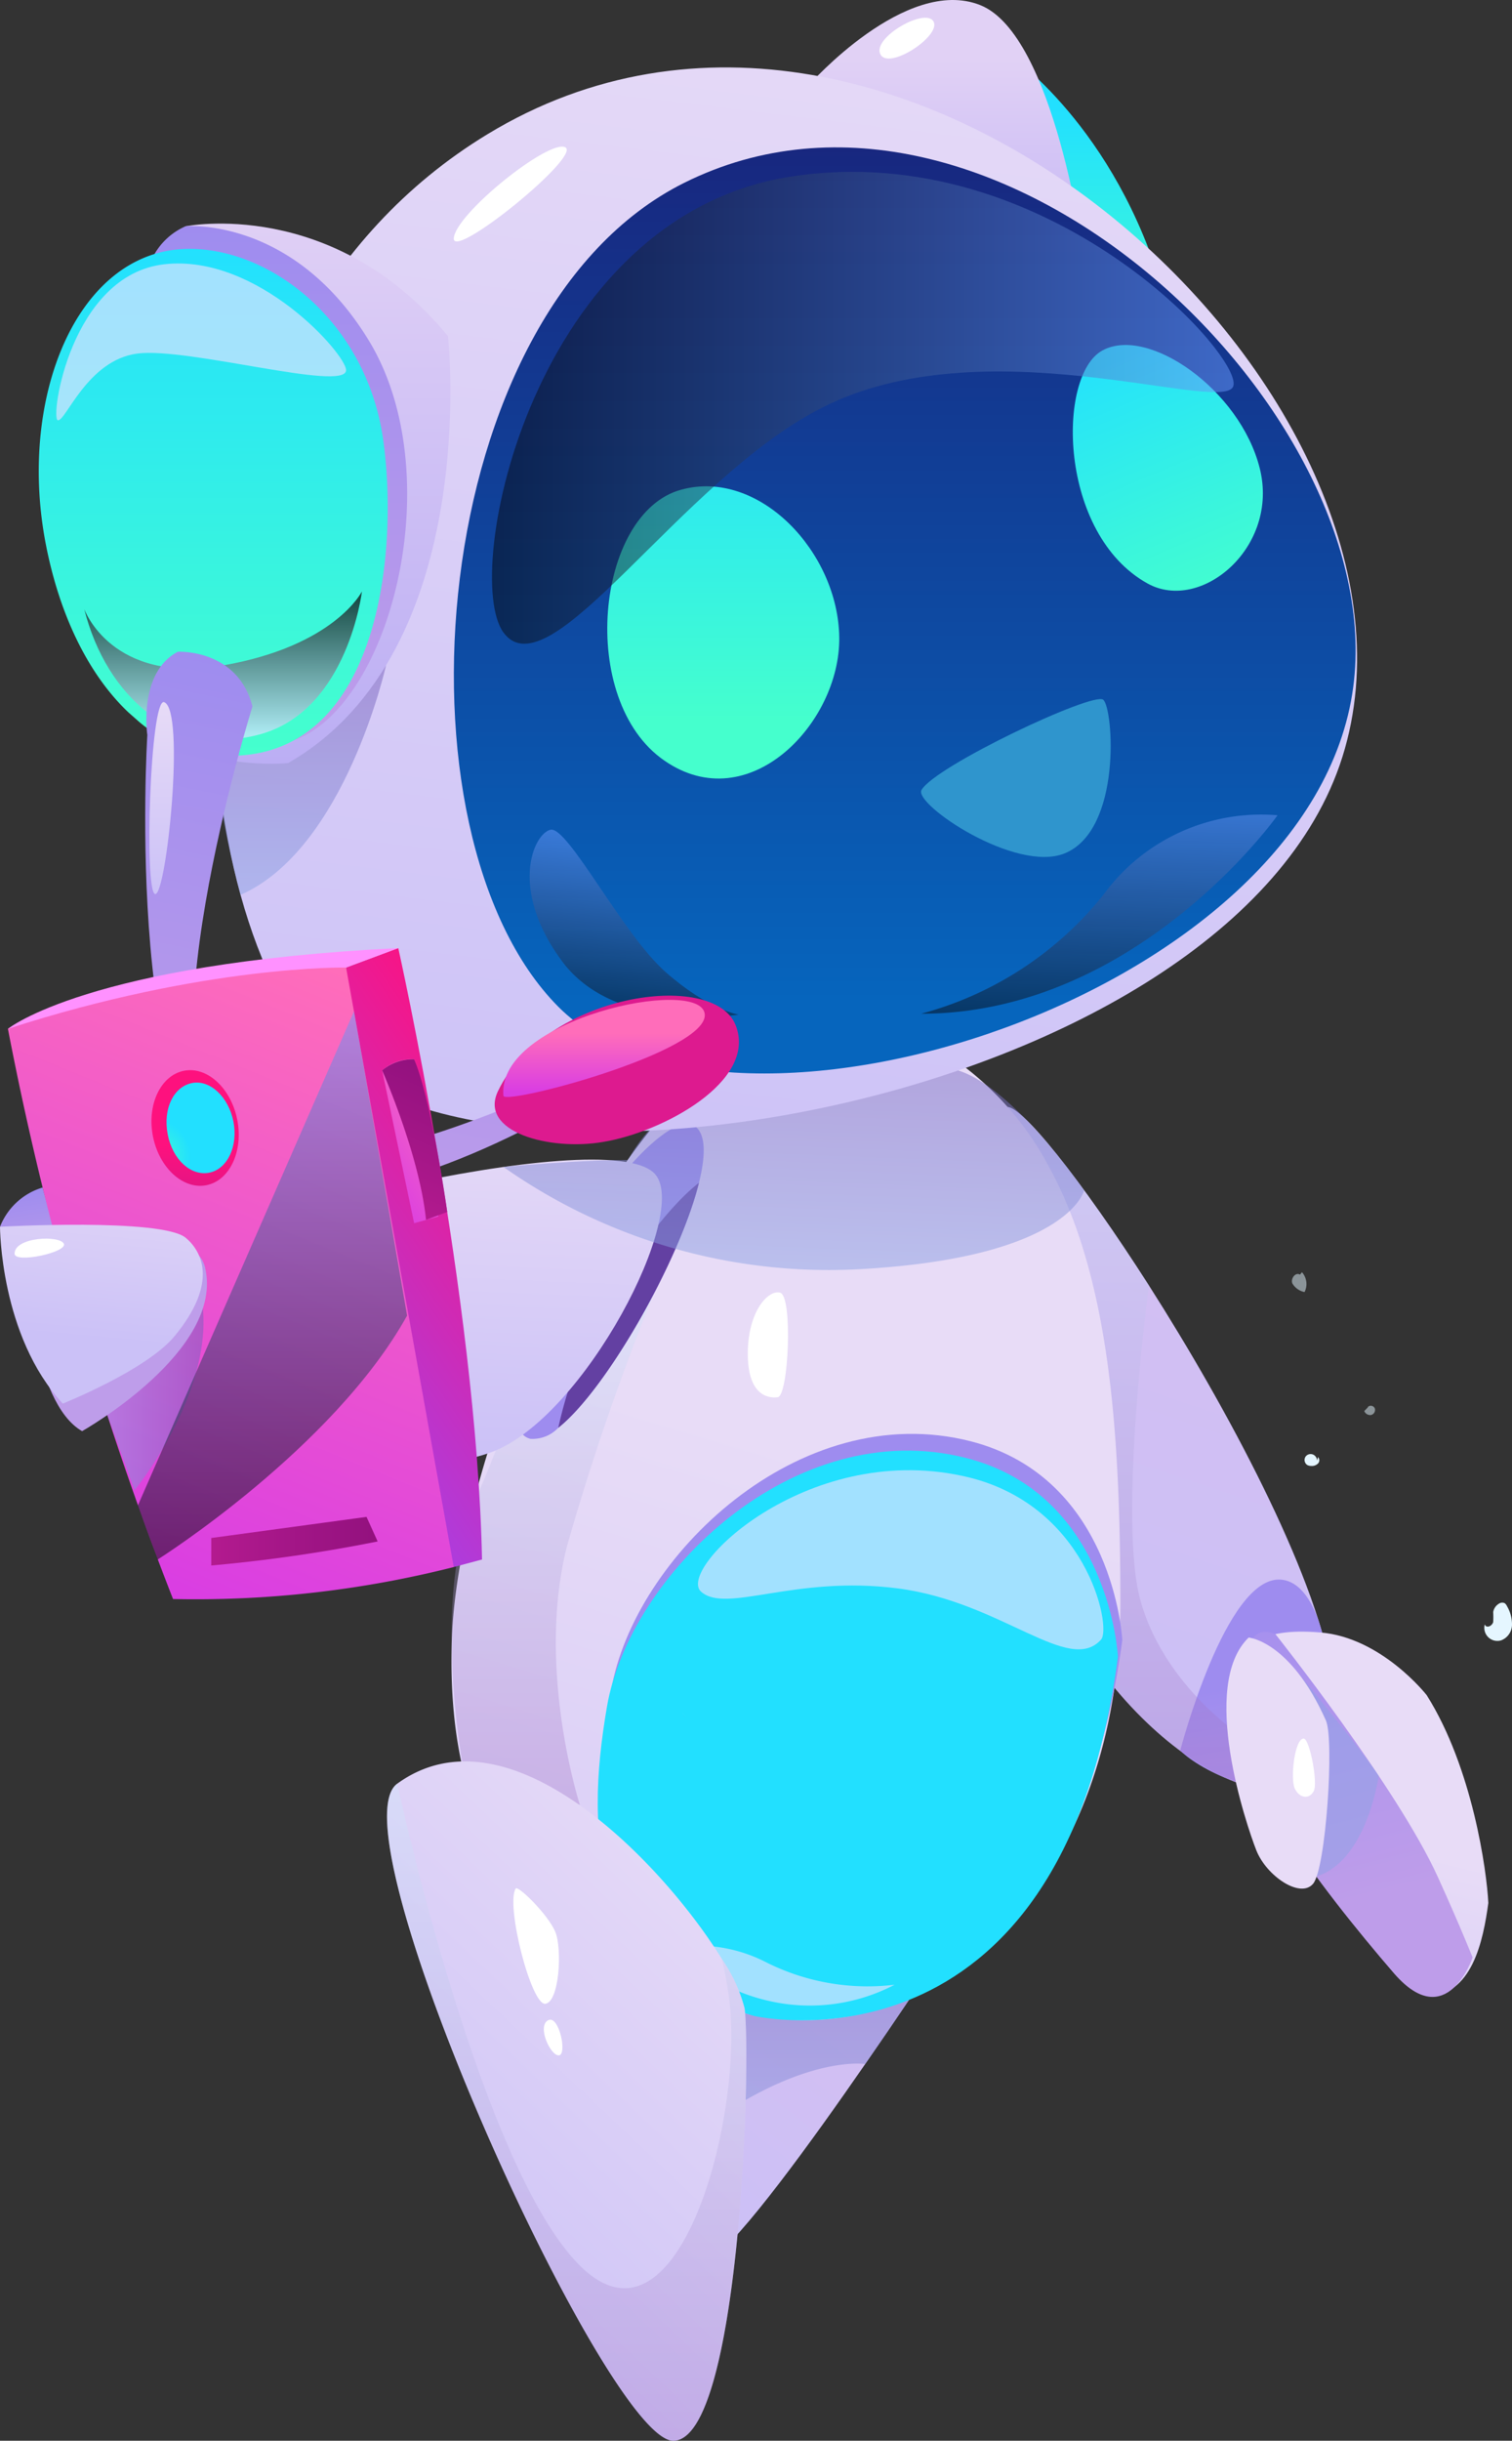 <svg xmlns="http://www.w3.org/2000/svg" xmlns:xlink="http://www.w3.org/1999/xlink" width="272.708" height="440" viewBox="0 0 272.708 440"><rect x="0" y="0" width="272.708" height="440" fill="#333333" stroke="none"/><defs><style>.a,.b{fill:#e5f6ff;}.a,.ah,.ao,.ax,.ay,.be,.d,.s,.w,.y{opacity:0.5;}.c{fill:url(#a);}.al,.ao,.aq,.au,.ba,.bd,.be,.d,.f,.g,.i,.l,.m,.s{mix-blend-mode:multiply;}.ac,.ad,.ah,.al,.ao,.aq,.au,.ax,.ay,.ba,.bd,.be,.d,.f,.g,.i,.l,.m,.n,.o,.s,.y{isolation:isolate;}.d{fill:url(#b);}.e{fill:url(#c);}.f{fill:url(#d);}.az,.ba,.g,.i{opacity:0.3;}.g{fill:url(#e);}.h{fill:url(#f);}.i{fill:url(#g);}.j{fill:url(#h);}.k{fill:url(#i);}.l{fill:url(#j);}.m{fill:#6340a2;}.ac,.ad,.n,.o{opacity:0.72;}.ac,.ad,.ah,.ax,.ay,.n,.o,.y{mix-blend-mode:screen;}.n{fill:url(#k);}.o{fill:url(#l);}.p{fill:#fff;}.q{fill:url(#m);}.r{fill:url(#n);}.s{fill:url(#o);}.t{fill:url(#p);}.u{fill:url(#q);}.v{fill:url(#r);}.w{fill:url(#s);}.x{fill:url(#t);}.y{fill:url(#u);}.z{fill:url(#v);}.aa{fill:url(#w);}.ab{fill:url(#x);}.ac{fill:url(#y);}.ad{fill:url(#z);}.ae{fill:url(#aa);}.af{fill:url(#ab);}.ag{fill:#2f95cd;}.ah{fill:url(#ac);}.ai{fill:url(#ad);}.aj{fill:url(#ae);}.ak{fill:url(#af);}.al{fill:url(#ag);}.am{fill:url(#ah);}.an{fill:url(#ai);}.ao{fill:url(#aj);}.ap{fill:#ff91ff;}.aq{fill:url(#ak);}.ar{fill:url(#al);}.as{fill:url(#am);}.at{fill:url(#an);}.au{fill:url(#ao);}.av{fill:url(#ap);}.aw{fill:url(#aq);}.ax{fill:url(#ar);}.ay{fill:url(#as);}.az{fill:url(#at);}.ba{fill:url(#au);}.bb{fill:url(#av);}.bc{fill:url(#aw);}.bd{fill:url(#ax);}.be{fill:url(#ay);}.bf{fill:url(#az);}</style><linearGradient id="a" x1="0.106" y1="0.999" x2="0.536" y2="0.088" gradientUnits="objectBoundingBox"><stop offset="0" stop-color="#cbc1f7"/><stop offset="1" stop-color="#d4bef1"/></linearGradient><linearGradient id="b" x1="0.5" y1="0.999" x2="0.5" y2="-0.001" gradientUnits="objectBoundingBox"><stop offset="0" stop-color="#8da4e5"/><stop offset="1" stop-color="#755cbb"/></linearGradient><linearGradient id="c" x1="0.403" y1="0.969" x2="0.609" y2="0.032" xlink:href="#a"/><linearGradient id="d" x1="1.332" y1="1.385" x2="1.196" y2="0.429" gradientUnits="objectBoundingBox"><stop offset="0" stop-color="#be9dea"/><stop offset="1" stop-color="#9e8cef"/></linearGradient><linearGradient id="e" x1="0.499" y1="1" x2="0.499" gradientUnits="objectBoundingBox"><stop offset="0" stop-color="#9d68c2"/><stop offset="1" stop-color="#ccedff"/></linearGradient><linearGradient id="f" x1="-2.161" y1="0.943" x2="-1.974" y2="-0.049" gradientUnits="objectBoundingBox"><stop offset="0" stop-color="#cbc1f7"/><stop offset="1" stop-color="#e8dcf7"/></linearGradient><linearGradient id="g" x1="-5.672" y1="0.989" x2="-5.672" y2="-0.017" xlink:href="#e"/><linearGradient id="h" x1="-3.616" y1="0.373" x2="-2.676" y2="0.373" xlink:href="#d"/><radialGradient id="i" cx="0.343" cy="0.806" r="0.65" gradientTransform="matrix(-1.06, -0.25, -0.273, 0.968, -6.232, -0.756)" gradientUnits="objectBoundingBox"><stop offset="0" stop-color="#45ffcd"/><stop offset="1" stop-color="#22e0ff"/></radialGradient><linearGradient id="j" x1="-6.726" y1="0.509" x2="-6.057" y2="0.509" gradientUnits="objectBoundingBox"><stop offset="0" stop-color="#8879ea"/><stop offset="1" stop-color="#9e8cef"/></linearGradient><linearGradient id="k" x1="-4.815" y1="0.024" x2="-3.814" y2="0.024" gradientUnits="objectBoundingBox"><stop offset="0"/><stop offset="1" stop-color="#d4e2ff"/></linearGradient><linearGradient id="l" x1="-8.222" y1="-0.058" x2="-8.222" y2="-0.842" gradientUnits="objectBoundingBox"><stop offset="0" stop-color="#d4e2ff"/><stop offset="1"/></linearGradient><linearGradient id="m" x1="0.344" y1="0.955" x2="0.821" y2="0.079" xlink:href="#f"/><linearGradient id="n" x1="0.452" y1="1.008" x2="0.531" y2="-0.08" xlink:href="#f"/><linearGradient id="o" x1="0.459" y1="1.013" x2="0.562" y2="-0.103" xlink:href="#b"/><linearGradient id="p" x1="8.378" y1="1.302" x2="8.378" y2="0.226" gradientTransform="matrix(1, 0, 0, 1, 0, 0)" xlink:href="#i"/><linearGradient id="q" x1="7.233" y1="1.312" x2="7.233" y2="0.216" gradientUnits="objectBoundingBox"><stop offset="0" stop-color="#b9acf4"/><stop offset="1" stop-color="#e1d1f5"/></linearGradient><linearGradient id="r" x1="0.446" y1="1.02" x2="0.564" y2="0.012" xlink:href="#f"/><linearGradient id="s" x1="0.5" y1="1" x2="0.5" y2="0" xlink:href="#b"/><linearGradient id="t" x1="0.5" y1="1" x2="0.5" gradientUnits="objectBoundingBox"><stop offset="0" stop-color="#0665bd"/><stop offset="1" stop-color="#1a1f77"/></linearGradient><linearGradient id="u" x1="0.46" y1="0.961" x2="0.561" y2="0.064" gradientUnits="objectBoundingBox"><stop offset="0"/><stop offset="1" stop-color="#6a9bff"/></linearGradient><linearGradient id="v" x1="-5.001" y1="1" x2="-5.001" y2="0" xlink:href="#q"/><linearGradient id="w" x1="-4.799" y1="1.001" x2="-4.799" y2="0" xlink:href="#d"/><linearGradient id="x" x1="-3.975" y1="1.001" x2="-3.975" y2="0.001" gradientTransform="matrix(1, 0, 0, 1, 0, 0)" xlink:href="#i"/><linearGradient id="y" x1="-5.195" y1="1.001" x2="-5.195" y2="0" xlink:href="#l"/><linearGradient id="z" x1="-5.305" y1="0.5" x2="-4.304" y2="0.5" xlink:href="#k"/><linearGradient id="aa" x1="0.647" y1="1" x2="0.323" y2="0" gradientTransform="matrix(1, 0, 0, 1, 0, 0)" xlink:href="#i"/><linearGradient id="ab" x1="0.601" y1="0.719" x2="0.601" y2="-0.26" gradientTransform="matrix(1, 0, 0, 1, 0, 0)" xlink:href="#i"/><linearGradient id="ac" x1="0" y1="0.499" x2="1" y2="0.499" xlink:href="#u"/><linearGradient id="ad" x1="0.273" y1="0.962" x2="0.42" y2="0.036" xlink:href="#d"/><linearGradient id="ae" x1="-0.309" y1="-13.368" x2="-0.309" y2="-14.345" gradientUnits="objectBoundingBox"><stop offset="0" stop-color="#dd1a8f"/><stop offset="1" stop-color="#fe117e"/></linearGradient><linearGradient id="af" x1="1.259" y1="0.849" x2="1.259" y2="0.215" gradientUnits="objectBoundingBox"><stop offset="0" stop-color="#d93de3"/><stop offset="1" stop-color="#ff6dba"/></linearGradient><linearGradient id="ag" x1="0.535" y1="1.048" x2="0.411" y2="0.027" xlink:href="#d"/><linearGradient id="ah" x1="0.366" y1="0.999" x2="0.652" y2="-0.014" xlink:href="#af"/><linearGradient id="ai" x1="0.344" y1="0.993" x2="0.663" y2="0.004" gradientUnits="objectBoundingBox"><stop offset="0" stop-color="#a242ea"/><stop offset="1" stop-color="#fe117e"/></linearGradient><linearGradient id="aj" x1="0" y1="0.502" x2="1" y2="0.502" xlink:href="#b"/><linearGradient id="ak" x1="-0.282" y1="0.562" x2="-0.393" y2="-0.481" xlink:href="#d"/><linearGradient id="al" x1="-0.394" y1="0.564" x2="-0.272" y2="-0.544" xlink:href="#f"/><linearGradient id="am" x1="0.227" y1="0.977" x2="0.777" y2="0.015" xlink:href="#af"/><linearGradient id="an" x1="0.417" y1="0.993" x2="0.589" y2="0.002" gradientUnits="objectBoundingBox"><stop offset="0" stop-color="#b31a8f"/><stop offset="1" stop-color="#92117e"/></linearGradient><linearGradient id="ao" x1="1.682" y1="1.813" x2="1.775" y2="0.809" gradientUnits="objectBoundingBox"><stop offset="0" stop-color="#b31a8f"/><stop offset="1" stop-color="#fe117e"/></linearGradient><radialGradient id="ap" cx="0.498" cy="0.503" r="0.441" gradientTransform="matrix(1.305, -0.195, 0.259, 0.981, -1.033, 0.433)" xlink:href="#i"/><linearGradient id="aq" x1="0" y1="0.5" x2="1" y2="0.5" xlink:href="#an"/><linearGradient id="ar" x1="0.5" y1="1" x2="0.5" y2="0" xlink:href="#u"/><linearGradient id="as" x1="0.458" y1="1.103" x2="0.542" y2="-0.1" xlink:href="#u"/><linearGradient id="at" x1="0.5" y1="1" x2="0.5" y2="0" xlink:href="#e"/><linearGradient id="au" x1="0.653" y1="1.036" x2="0.653" y2="0.015" xlink:href="#e"/><linearGradient id="av" x1="0.502" y1="1.004" x2="0.502" y2="0.001" xlink:href="#f"/><linearGradient id="aw" x1="-2.267" y1="1.151" x2="-2.084" y2="0.106" xlink:href="#f"/><linearGradient id="ax" x1="-2.28" y1="1.113" x2="-2.431" y2="0.144" xlink:href="#d"/><linearGradient id="ay" x1="-7.521" y1="1.227" x2="-7.774" y2="0.238" xlink:href="#b"/><linearGradient id="az" x1="-4.911" y1="1.174" x2="-4.6" y2="0.16" xlink:href="#f"/></defs><g transform="translate(-19417.259 12633.872)"><g transform="translate(19413.357 -12633.872)"><path class="a" d="M907.508,155.988c-.784-.508-1.73.715-1.361,1.592a3.3,3.3,0,0,0,2.191,1.546,3.229,3.229,0,0,0-.461-3.576Z" transform="translate(-669.145 73.794)"/><path class="b" d="M909.469,170.311a.807.807,0,0,1,0,1.153,1.522,1.522,0,0,1-1.177.438,1.568,1.568,0,0,1-.739-.162,1.084,1.084,0,0,1-.3-1.546,1.13,1.13,0,0,1,1.569-.208,1.246,1.246,0,0,1,.323,1.592Z" transform="translate(-667.855 92.366)"/><path class="a" d="M912.366,166.271l-.646.669a1.153,1.153,0,0,0,1.2.715.946.946,0,0,0,.715-1.153.784.784,0,0,0-1.223-.346Z" transform="translate(-661.755 87.433)"/><path class="b" d="M921.35,185.564c.461.369,1.2-.115,1.361-.692a15.97,15.97,0,0,0,0-1.8,2.169,2.169,0,0,1,1.015-1.5,1.061,1.061,0,0,1,1.038-.115,1.312,1.312,0,0,1,.438.554,6.484,6.484,0,0,1,.9,3.414,3.045,3.045,0,0,1-1.96,2.745,2.353,2.353,0,0,1-2.953-2.86Z" transform="translate(-649.493 107.539)"/><path class="c" d="M901.559,222.565s-4.291,6.505-10.081,14.833c-9.342,13.518-22.583,31.857-27.681,35.017-2.422,1.522-3.829-4.106-4.614-12.733-1.822-20.346-.161-57.531-.161-57.531S890.441,208.724,901.559,222.565Z" transform="translate(-731.524 134.69)"/><path class="d" d="M901.507,222.565s-4.291,6.505-10.081,14.833c0,0-8.489-1.361-22.837,7.22a21.868,21.868,0,0,0-9.366,15.063c-1.822-20.346-.161-57.531-.161-57.531S890.388,208.724,901.507,222.565Z" transform="translate(-731.472 134.69)"/><path class="e" d="M933.776,265.129h0c-9.089-2.468-20.392-11.326-29.089-24.244C885.91,212.973,866,154.681,889.9,142.708c2.307-1.176,13.679,13.1,25.813,32.087,14.279,22.376,29.688,51.349,32.895,69.48S944.248,268.036,933.776,265.129Z" transform="translate(-704.594 56.925)"/><path class="f" d="M897.33,210.393s8.166-31.4,18.062-30.819,11.349,29.411,4.867,35.2S900.952,214.015,897.33,210.393Z" transform="translate(-680.559 105.179)"/><path class="g" d="M933.776,265.129h0c-9.089-2.468-20.392-11.326-29.089-24.244C885.91,212.973,866,154.681,889.9,142.708c2.307-1.176,13.679,13.1,25.813,32.087h0s-5.583,41.776-1.569,56.631,17.347,23.944,17.347,23.944Z" transform="translate(-704.594 56.925)"/><path class="h" d="M840.42,248.02c-1.292,37.877,15.317,58.5,52.2,67.381,36.17,8.72,68.3-24.683,68.373-73.517,0-31.188-1.938-59.353-13.149-79.445h0a54.947,54.947,0,0,0-29.227-25.375c-10.7-4.129-21.361-.531-31.234,7.682C861.665,166.153,841.435,218.839,840.42,248.02Z" transform="translate(-755.02 47.39)"/><path class="i" d="M876.925,157.15a447.344,447.344,0,0,0-15.732,45.628C855.541,224.9,863.5,249.49,863.5,249.49l-21.038-6.667s-5.675-30.357,1.615-47.128a179.415,179.415,0,0,0,8.028-20.923Z" transform="translate(-755.009 75.885)"/><path class="j" d="M945.96,205.361s-1.453-29.227-27.358-35.847c-31.049-7.912-60.738,21.038-64.82,44.8s-2.515,47.381,26.574,55.778C880.355,270.09,935.58,282.892,945.96,205.361Z" transform="translate(-739.639 90.303)"/><path class="k" d="M945.61,206.675s-1.453-29.25-27.358-35.847c-31.026-7.935-60.714,21.038-64.8,44.8s-2.537,47.312,26.5,55.778C879.959,271.4,935.321,284.183,945.61,206.675Z" transform="translate(-740.073 92.011)"/><path class="l" d="M848.048,200.751a6.389,6.389,0,0,0,5.029-1.984c8.72-6.92,21.938-30.265,25.375-44.175,1.338-5.375,1.223-9.366-1.2-10.473-3.968-1.776-15.963,10.058-25.075,28.673C846.849,183.635,842.235,199.275,848.048,200.751Z" transform="translate(-748.485 58.628)"/><path class="m" d="M848.7,192.735c8.72-6.92,21.938-30.265,25.375-44.175-5.421,4.244-12.918,13.841-19.123,26.413a77.237,77.237,0,0,0-6.251,17.762Z" transform="translate(-744.108 64.66)"/><path class="n" d="M932.328,201.558c-5.79,6.459-17.924-6.8-36.632-9.227s-30.934,4.614-35.5.6,18.823-26.943,47.035-20.9C929.7,176.737,934.311,199.367,932.328,201.558Z" transform="translate(-729.836 94.014)"/><path class="o" d="M896.353,215.223a32.94,32.94,0,0,1-22.329,3c-12.734-2.791-15.363-9.965-15.363-9.965a27.1,27.1,0,0,1,14.671,3,40.715,40.715,0,0,0,23.022,3.968Z" transform="translate(-731.092 142.562)"/><path class="p" d="M869.357,157.184c2.307.623,1.522,18.593-.438,18.846s-5.467-.554-5.4-8.051S867.235,156.584,869.357,157.184Z" transform="translate(-724.742 75.851)"/><path class="q" d="M887,316.247c-11.972.323-61.822-109.78-49.849-118.453,20.369-14.786,48.212,14.81,58.569,31.626a28.1,28.1,0,0,1,4.083,8.881C901.028,247.966,899,315.947,887,316.247Z" transform="translate(-761.604 123.753)"/><path class="r" d="M909.336,149.218c6.713,6.759-12.6,44.059-29.365,50.265s-52.987-1.407-58.777-3.714-7.935-21.753-2.514-29.181S900.178,139.968,909.336,149.218Z" transform="translate(-787.42 62.295)"/><path class="s" d="M844.41,158.312a101.96,101.96,0,0,0,63.944,18.454c38.016-2.03,40.784-14.21,40.784-14.21s-12.549-18.454-22.722-21.638c-4.014-1.246-45.859-8.7-59.538,16.147C857.9,157.043,844.41,158.312,844.41,158.312Z" transform="translate(-749.714 52.048)"/><path class="t" d="M888.836,60.36s19.331,13.01,27.889,43-36.586-6.021-36.586-6.021Z" transform="translate(-703.023 -50.598)"/><path class="u" d="M917.906,102.545s-5.26-40.115-18.708-45.49S868.31,71.427,868.31,71.427Z" transform="translate(-718.482 -56.128)"/><path class="v" d="M871.088,73.445c-60.276,36.609-57,128.1-33.863,161.29,26.9,38.592,168.118,14.325,188.072-49.042C1045.481,121.587,946.035,27.909,871.088,73.445Z" transform="translate(-779.276 -49.242)"/><path class="w" d="M852.623,108.13s-7.335,33.056-26.228,41.361c0,0-4.475-16.147-4.475-26.3S852.623,108.13,852.623,108.13Z" transform="translate(-779.103 11.827)"/><path class="x" d="M882.068,74.046C835.494,97.276,828.343,191.3,859.346,222.534s136.1-1.8,143.412-57.669C1009.333,115.107,937.8,46.227,882.068,74.046Z" transform="translate(-754.777 -41.078)"/><path class="y" d="M884.149,154.315s-22.053,3.483-31.764-9.527-5.26-23.068-2.168-23.806,12.964,18.777,20.761,25.651S884.149,154.315,884.149,154.315Z" transform="translate(-747.031 28.595)"/><path class="z" d="M871.835,93.9s6.228,56.839-28.835,76.954c0,0-17.209,1.845-27.22-8.6,0,0,15.571,14.648,32.018-.6s12.48-57.3,0-70.98-30.5-10.1-30.5-10.1l7.2-6.482S851.051,68.687,871.835,93.9Z" transform="translate(-787.127 -33.296)"/><path class="aa" d="M828.538,73.829s19.515-1.8,33.148,20.761c14.487,24.037,3.968,65.6-13.633,71.925s-35.363-60.945-35.363-60.945l10.219-26.689a12.042,12.042,0,0,1,5.629-5.052Z" transform="translate(-791.165 -33.041)"/><path class="ab" d="M809.348,128.8c2.514,12.987,7.8,23.6,14.879,30.311h0l1.984,1.753h0a25.7,25.7,0,0,0,19.815,5.882c23.737-3.022,26.943-37.416,24.152-56.908-3.252-22.514-22.514-36.032-37.854-34.071C814.169,78.189,804.434,103.379,809.348,128.8Z" transform="translate(-797.188 -30.711)"/><path class="ac" d="M861.72,102.35S859.206,123.457,843.7,128s-28.1-6.644-32.064-22.468c0,0,4.867,13.656,25.029,10.15S861.72,102.35,861.72,102.35Z" transform="translate(-792.537 4.274)"/><path class="ad" d="M861.723,95.982c-.185,3.922-28.627-4.221-37.67-3.022s-12.9,12.3-14.325,12.018,2.307-26.205,19.216-28.12S861.861,93.26,861.723,95.982Z" transform="translate(-795.4 -29.22)"/><path class="ae" d="M902.422,126.089c9.665,5.329,23.783-6.574,20.23-20.761s-20.161-25.767-28.4-21.245S886.321,117.185,902.422,126.089Z" transform="translate(-691.534 -20.896)"/><path class="af" d="M862.839,143.582c15.248,10.542,31.718-6.8,31.534-22.191s-14.464-30.519-28.535-26.643C850.429,98.946,847.084,132.741,862.839,143.582Z" transform="translate(-739.101 -6.463)"/><path class="ag" d="M877.143,127.161c-1.407,2.561,17,15.04,25.859,11.4,10.357-4.268,8.743-26.182,6.92-27.681S879.565,122.848,877.143,127.161Z" transform="translate(-707.039 15.264)"/><path class="ah" d="M845.576,152.584c8.281,11.326,31.926-27.543,57.416-40.484,29.042-14.879,71.3.9,74.14-3.714S943.96,63.2,897.41,70.416,837.918,142.088,845.576,152.584Z" transform="translate(-750.88 -38.578)"/><path class="ai" d="M816.786,122.08s-1.684-11.234,5.49-15.017c0,0,10.773-.577,13.472,9.85,0,0-21.268,68.1-3.9,79.007,16.147,10.15,58.823-10.7,58.823-10.7l3.46,2.814s-36.193,22.629-59.077,15.594S816.786,122.08,816.786,122.08Z" transform="translate(-786.311 10.426)"/><path class="aj" d="M844.355,151.084c-3.645,7.451,9.389,10.888,18.916,9.227,10.657-1.73,27.912-10.911,23.921-21.038S852.821,133.622,844.355,151.084Z" transform="translate(-750.605 45.55)"/><path class="ak" d="M844.427,151.553c.161,1.8,37.255-8,36.309-14.786S843.2,137.689,844.427,151.553Z" transform="translate(-749.731 45.981)"/><path class="al" d="M805.05,156.012a11.926,11.926,0,0,1,7.682-7.082l3.829,13.841Z" transform="translate(-801.149 65.144)"/><path class="am" d="M805.67,142.821s19.654-12.018,60.991-11.049c0,0,17.232,62.86,19.423,108.073a189.639,189.639,0,0,1-50.634,5.767,585.432,585.432,0,0,1-29.781-102.79Z" transform="translate(-800.339 42.649)"/><path class="an" d="M832.11,133.726l9.412-3.506s14.141,63.183,15.109,110.218l-5.1,1.361Z" transform="translate(-765.787 40.694)"/><path class="ao" d="M813.4,177.371l5.006,13.841s13.841-16.839,12.318-32.872Z" transform="translate(-790.237 77.44)"/><path class="ap" d="M805.67,144.776s14.44-11.811,70.4-14.556l-9.412,3.506S841.218,133.242,805.67,144.776Z" transform="translate(-800.339 40.694)"/><path class="aq" d="M807.06,158.166s1.153,23.99,10.173,29.135c0,0,25.79-14.533,22.168-29.527C836.91,147.209,807.06,158.166,807.06,158.166Z" transform="translate(-798.522 70.694)"/><path class="ar" d="M805.05,152.2s0,19.7,11.326,31.88c0,0,15.063-6.021,20.138-12.134,8.143-9.85,4.775-15.478,2.03-17.762C834.162,150.59,805.05,152.2,805.05,152.2Z" transform="translate(-801.149 68.951)"/><path class="as" d="M834.93,140.924a8,8,0,0,1,5.767-2.007s5.536,15.594,4.337,28.35l-4.337,1.2Z" transform="translate(-762.102 52.042)"/><path class="at" d="M834.93,140.919s6.736,15.225,7.912,26.943l3.829-1.43s-2.814-20.115-5.975-27.52a8.627,8.627,0,0,0-5.767,2.007Z" transform="translate(-762.102 52.048)"/><path class="au" d="M832.366,148.687c1.13,5.675-1.361,10.98-5.559,11.811s-8.512-3.114-9.642-8.789,1.361-10.98,5.559-11.834S831.236,142.99,832.366,148.687Z" transform="translate(-785.674 53.16)"/><path class="av" d="M830.136,147.744c.877,4.429-1.061,8.558-4.337,9.227s-6.644-2.307-7.52-6.92,1.061-8.535,4.337-9.227S829.26,143.315,830.136,147.744Z" transform="translate(-784.136 54.427)"/><path class="aw" d="M821.57,183.436v-4.96l28-3.806,2.007,4.429a278.1,278.1,0,0,1-30.011,4.337Z" transform="translate(-779.561 98.78)"/><path class="ax" d="M854.815,135.16,815.83,224.248l3.576,9.735s31.6-19.908,44.982-43.967C864.388,190.015,856.222,143.049,854.815,135.16Z" transform="translate(-787.062 47.149)"/><path class="ay" d="M877.07,155.689a62.905,62.905,0,0,0,32.871-21.43,35.2,35.2,0,0,1,31.418-14.348S916.124,155.666,877.07,155.689Z" transform="translate(-707.035 27.058)"/><path class="p" d="M840.53,84.179c0,3.783,23.068-14.925,20.115-16.47S840.622,79.865,840.53,84.179Z" transform="translate(-754.784 -41.153)"/><path class="az" d="M859.01,191.07l-.6-1.13A9.813,9.813,0,0,1,859.01,191.07Z" transform="translate(-731.419 118.735)"/><path class="ba" d="M887,313.973c-11.972.323-61.822-109.78-49.849-118.453,0,0,14.879,69.088,33.033,86.966s29.988-29,26.666-49.365c-.323-2.053-.692-4.06-1.13-5.975a28.1,28.1,0,0,1,4.083,8.881C901.028,245.692,899,313.673,887,313.973Z" transform="translate(-761.604 126.026)"/><path class="p" d="M845.6,203.752c-1.822,2.976,2.814,21.084,5.352,20.761s3.068-9.9,1.8-12.964S846.02,203.083,845.6,203.752Z" transform="translate(-748.694 136.71)"/><path class="p" d="M848.378,214.049c-2.122,1.061.438,6.528,1.938,6.344S850.316,213.1,848.378,214.049Z" transform="translate(-745.585 150.127)"/><path class="p" d="M873.964,64.079c1.43,3,11.026-3.276,9.6-5.882S872.511,61.08,873.964,64.079Z" transform="translate(-711.288 -54.317)"/><path class="p" d="M806.19,155.633c0,1.822,9.619-.254,8.881-1.8S806.19,152.611,806.19,155.633Z" transform="translate(-799.659 70.367)"/><path class="bb" d="M819.384,111.008c-2.491-.83-3.645,34.21-1.615,34.6S823.283,112.346,819.384,111.008Z" transform="translate(-785.887 15.569)"/><path class="bc" d="M936.939,195.087s-8.12-10.4-19.192-11.3-14.833,2.307-16.586,10.127,15.2,35.178,35.57,55.363c8.4.3,10.427-10.081,11.326-16.724C947.781,226.828,945.22,208.212,936.939,195.087Z" transform="translate(-675.717 110.497)"/><path class="bd" d="M909.112,184.055s22.007,27.681,29.319,43.829c3.968,8.72,6.251,14.464,6.251,14.464s-4.614,13.841-14.141,2.907c-13.356-15.479-31.372-38.869-28.858-50.749C903.807,184.609,905.444,182.671,909.112,184.055Z" transform="translate(-675.179 110.525)"/><path class="be" d="M921.057,205.377s-2.145,15.409-11.257,18.131L906.57,186.9S918.081,200.787,921.057,205.377Z" transform="translate(-668.484 114.762)"/><path class="bf" d="M918.887,199.048c1.545,3.483,0,26.689-2.307,29.434s-8.42-1.407-10.242-6.021-10.311-29.734-1.384-38.362C904.862,184.1,912.428,184.584,918.887,199.048Z" transform="translate(-675.842 111.103)"/><path class="p" d="M908.121,192c1.038.138,2.561,7.981,1.776,9.458s-2.491,1.361-3.391-.392S906.46,191.84,908.121,192Z" transform="translate(-669.044 121.425)"/></g></g></svg>